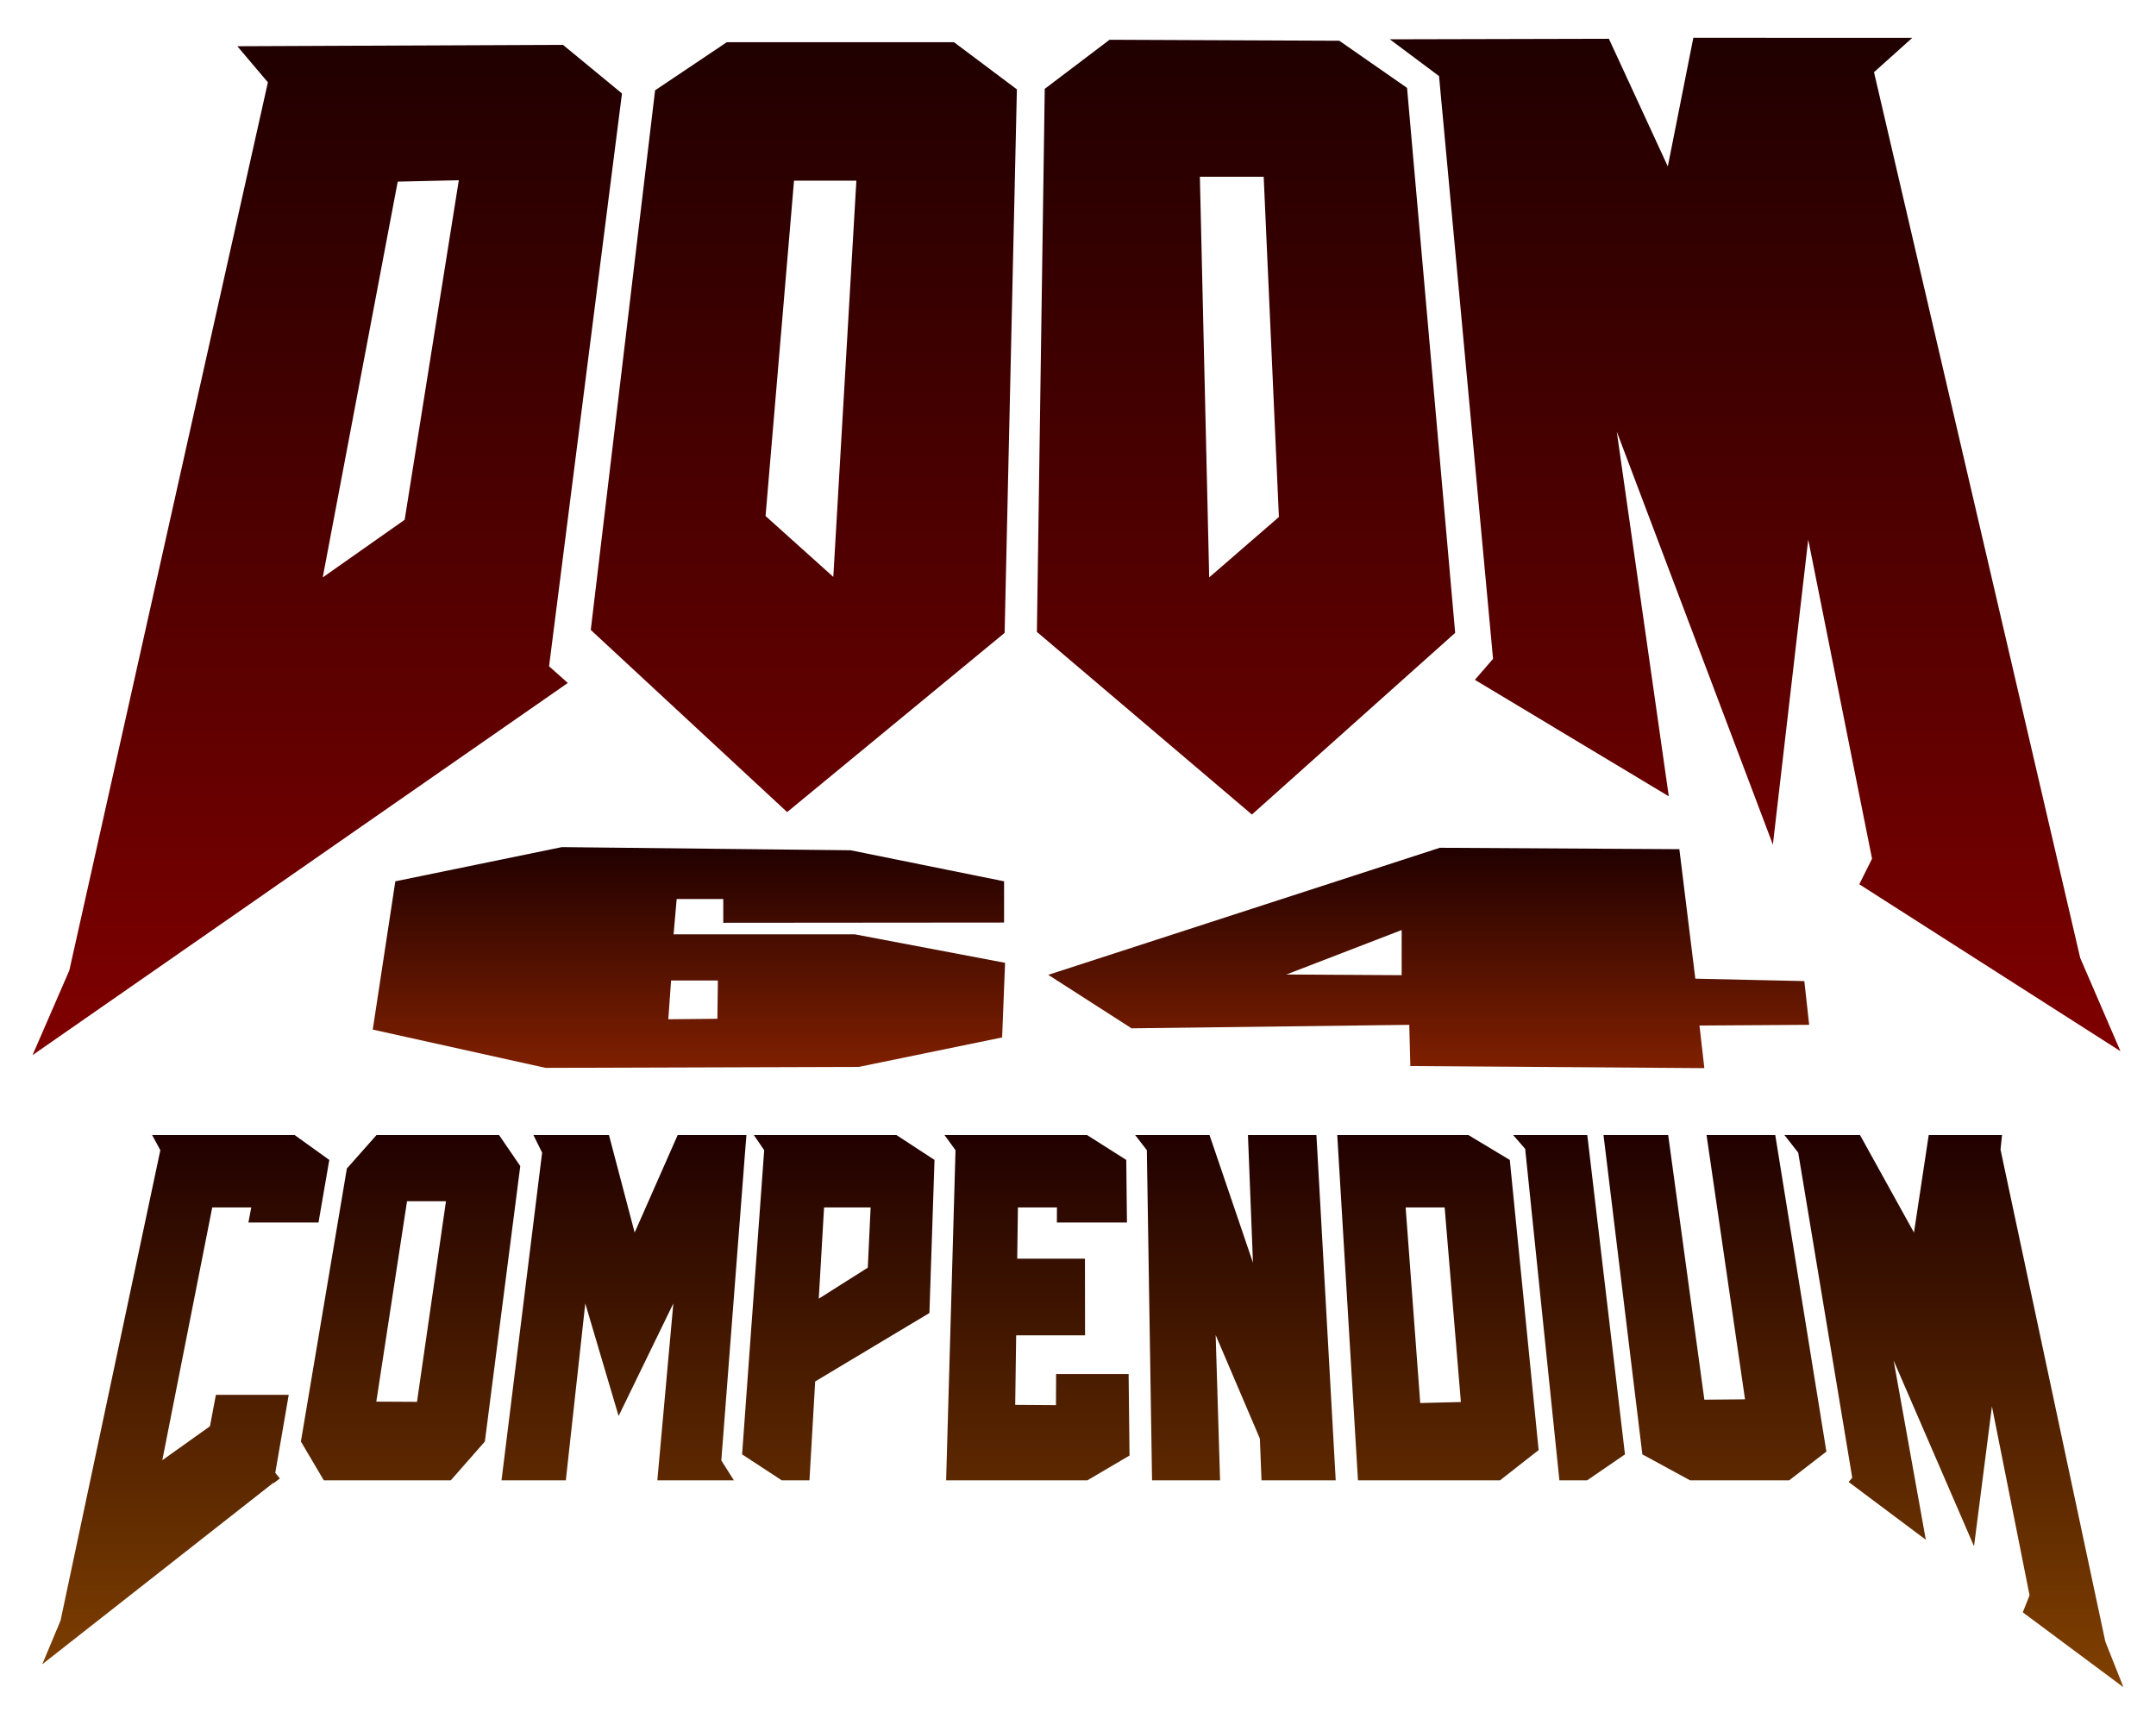 <?xml version="1.0" encoding="UTF-8" standalone="no"?>
<!-- Created with Inkscape (http://www.inkscape.org/) -->

<svg
   width="200mm"
   height="160mm"
   viewBox="0 0 200 160"
   version="1.1"
   id="svg8"
   inkscape:version="1.1.1 (3bf5ae0d25, 2021-09-20)"
   sodipodi:docname="title.svg"
   xmlns:inkscape="http://www.inkscape.org/namespaces/inkscape"
   xmlns:sodipodi="http://sodipodi.sourceforge.net/DTD/sodipodi-0.dtd"
   xmlns:xlink="http://www.w3.org/1999/xlink"
   xmlns="http://www.w3.org/2000/svg"
   xmlns:svg="http://www.w3.org/2000/svg"
   xmlns:rdf="http://www.w3.org/1999/02/22-rdf-syntax-ns#"
   xmlns:cc="http://creativecommons.org/ns#"
   xmlns:dc="http://purl.org/dc/elements/1.1/">
  <defs
     id="defs2">
    <linearGradient
       inkscape:collect="always"
       id="linearGradient6918">
      <stop
         style="stop-color:#802000;stop-opacity:1"
         offset="0"
         id="stop6914" />
      <stop
         style="stop-color:#200000;stop-opacity:1"
         offset="1"
         id="stop6916" />
    </linearGradient>
    <linearGradient
       inkscape:collect="always"
       id="linearGradient6585">
      <stop
         style="stop-color:#804000;stop-opacity:1"
         offset="0"
         id="stop6581" />
      <stop
         style="stop-color:#200000;stop-opacity:1"
         offset="1"
         id="stop6583" />
    </linearGradient>
    <linearGradient
       inkscape:collect="always"
       id="linearGradient4869">
      <stop
         style="stop-color:#800000;stop-opacity:1"
         offset="0"
         id="stop4865" />
      <stop
         style="stop-color:#200000;stop-opacity:1"
         offset="1"
         id="stop4867" />
    </linearGradient>
    <inkscape:path-effect
       effect="perspective-envelope"
       up_left_point="14.11,202.28"
       up_right_point="185.98,202.28"
       down_left_point="3.107,253.494"
       down_right_point="196.98,253.494"
       id="path-effect4668"
       is_visible="true"
       lpeversion="1"
       deform_type="perspective"
       horizontal_mirror="false"
       vertical_mirror="false"
       overflow_perspective="false" />
    <mask
       maskUnits="userSpaceOnUse"
       id="mask4613">
      <path
         style="fill:#ffffff;fill-opacity:1;fill-rule:evenodd;stroke:none;stroke-width:0.265px;stroke-linecap:butt;stroke-linejoin:miter;stroke-opacity:1"
         d="m 62.083,278.479 13.891,-10.583 -2.362,-2.173 -0.095,-12.19 4.347,11.812 3.969,-13.04 0.094,11.15 11.15,-8.315 h 18.332 l 4.441,-3.969 -10e-6,-12.284 11.812,7.182 v 18.521 l -1.795,2.929 11.339,8.126 13.607,5.386 -7.654,13.985 -86.84,-0.472 z"
         id="path4615"
         inkscape:connector-curvature="0"
         sodipodi:nodetypes="ccccccccccccccccccc" />
    </mask>
    <mask
       maskUnits="userSpaceOnUse"
       id="mask4698">
      <path
         sodipodi:nodetypes="ccccccccccccccccccccccccccc"
         inkscape:connector-curvature="0"
         id="path4700"
         d="m 582.143,381.62 53.571,-46.429 -1.844,-68.705 14.647,39.396 12.122,-34.345 0.505,108.591 36.871,-29.294 28.789,23.234 h 15.152 l 21.213,-16.668 31.82,20.708 V 362.451 l 17.173,15.152 30.305,-21.213 20.203,17.173 18.688,0.505 27.274,-22.728 38.891,29.294 v -30.81 l 35.355,29.294 30.305,-23.739 20.718,17.142 47.972,7.102 3.535,218.193 -347.492,9.091 c 0,0 -171.726,-1.515 -172.231,-6.061 -0.505,-4.546 16.457,-219.227 16.457,-219.227 z"
         style="fill:#ffffff;fill-opacity:1;fill-rule:evenodd;stroke:none;stroke-width:1px;stroke-linecap:butt;stroke-linejoin:miter;stroke-opacity:1" />
    </mask>
    <linearGradient
       inkscape:collect="always"
       xlink:href="#linearGradient4869"
       id="linearGradient5931"
       x1="196.702"
       y1="194.833"
       x2="196.702"
       y2="100.634"
       gradientUnits="userSpaceOnUse" />
    <linearGradient
       inkscape:collect="always"
       xlink:href="#linearGradient6585"
       id="linearGradient6587"
       x1="196.98"
       y1="253.425"
       x2="196.98"
       y2="201.882"
       gradientUnits="userSpaceOnUse" />
    <linearGradient
       inkscape:collect="always"
       xlink:href="#linearGradient6918"
       id="linearGradient6920"
       x1="167.828"
       y1="196.16"
       x2="167.828"
       y2="175.486"
       gradientUnits="userSpaceOnUse" />
  </defs>
  <sodipodi:namedview
     id="base"
     pagecolor="#ffffff"
     bordercolor="#666666"
     borderopacity="1.0"
     inkscape:pageopacity="0"
     inkscape:pageshadow="2"
     inkscape:zoom="0.70710678"
     inkscape:cx="470.22601"
     inkscape:cy="256.67976"
     inkscape:document-units="mm"
     inkscape:current-layer="layer1"
     showgrid="true"
     inkscape:snap-global="false"
     inkscape:window-width="1920"
     inkscape:window-height="1017"
     inkscape:window-x="-8"
     inkscape:window-y="-8"
     inkscape:window-maximized="1"
     inkscape:pagecheckerboard="0"
     showguides="true">
    <inkscape:grid
       type="xygrid"
       id="grid4518"
       units="mm"
       spacingx="10"
       spacingy="10"
       visible="false" />
  </sodipodi:namedview>
  <g
     inkscape:label="Layer 1"
     inkscape:groupmode="layer"
     id="layer1"
     transform="translate(0,-97)">
    <g
       aria-label="6"
       transform="matrix(-1,0,0,1,-22.141,0)"
       id="text25580"
       style="font-size:9.878px;font-family:AmazDooMRight;-inkscape-font-specification:AmazDooMRight;text-align:center;letter-spacing:0px;word-spacing:0px;text-anchor:middle;fill:none;stroke:#000000;stroke-width:0.265px" />
    <path
       id="path43829"
       style="fill:url(#linearGradient6920);fill-opacity:1;fill-rule:evenodd;stroke:none;stroke-width:1;stroke-linecap:round;stroke-linejoin:miter;stroke-miterlimit:4;stroke-dasharray:none;stroke-opacity:1;paint-order:stroke fill markers"
       d="m 133.565,175.634 -36.324,11.786 7.728,4.96 25.762,-0.322 0.097,3.822 27.275,0.193 -0.451,-3.951 10.176,-0.065 -0.451,-4.057 -10.111,-0.225 -1.482,-12.011 z m -81.441,-0.061 -15.451,3.171 -2.095,13.753 16.031,3.552 29.055,-0.091 13.298,-2.732 0.273,-6.922 L 79.299,183.663 H 62.485 l 0.287,-3.279 h 4.322 v 2.208 l 26.049,-0.022 v -3.826 l -14.242,-2.879 z m 77.9,7.692 v 4.186 l -10.691,-0.064 z m -67.771,4.678 h 4.341 l -0.045,3.552 -4.554,0.045 z"
       sodipodi:nodetypes="ccccccccccccccccccccccccccccccccccccc" />
    <path
       id="path930"
       style="fill:url(#linearGradient6587);fill-opacity:1;fill-rule:evenodd;stroke:none;stroke-width:1;stroke-linecap:round;stroke-linejoin:miter;stroke-miterlimit:4;stroke-dasharray:none;stroke-opacity:1;paint-order:stroke fill markers"
       d="m 14.11,202.28 0.764,1.404 -9.257,43.627 -1.695,4.055 21.454,-16.843 -0.011,0.066 0.595,-0.458 -0.426,-0.521 1.249,-7.232 -6.757,0 -0.55,2.914 -4.421,3.149 4.632,-23.444 3.619,0 -0.263,1.394 6.502,-1e-5 1.002,-5.802 -3.213,-2.309 z m 20.82,-3e-5 -2.753,3.104 -4.264,25.322 2.124,3.6 11.78,-1e-5 3.162,-3.6 3.284,-25.549 -1.967,-2.876 z m 14.552,-1e-5 0.807,1.63 -3.766,30.395 5.966,0 1.805,-16.4 3.091,10.434 5.077,-10.438 -1.484,16.404 7.1,-1e-5 -1.165,-1.844 2.221,-28.833 0.109,-1.348 -6.378,10e-6 -3.991,9.045 -2.383,-9.045 z m 20.448,-3e-5 0.96,1.404 -2.05,28.214 3.675,2.406 2.574,0 0.53,-9.17 10.598,-6.348 0.472,-14.199 -3.535,-2.309 z m 17.686,-2e-5 1.022,1.404 -0.871,30.62 13.107,0 3.905,-2.297 -0.083,-7.564 -6.726,0 -0.014,2.888 -3.781,-0.026 0.089,-6.448 6.391,-1e-5 -0.01,-7.111 -6.283,1e-5 0.066,-4.75 3.619,-1e-5 -0.007,1.394 6.502,0 -0.064,-5.802 -3.637,-2.308 z m 17.686,-2e-5 1.085,1.404 0.479,30.382 0.007,0.238 2.079,-1e-5 4.228,0 -0.409,-13.473 4.1,9.603 0.152,3.87 6.884,0 -1.79,-32.025 -6.351,1e-5 0.465,11.843 -4.022,-11.816 -8e-4,-0.026 z m 18.748,-2e-5 1.921,32.025 13.178,-1e-5 3.581,-2.805 -2.675,-26.911 -3.841,-2.309 z m 16.316,-2e-5 1.116,1.279 3.174,30.746 2.577,0 3.506,-2.406 -3.494,-29.618 z m 8.382,-10e-6 3.605,29.618 4.42,2.406 9.203,0 3.448,-2.665 -4.743,-29.36 -6.374,1e-5 3.569,24.513 -3.772,0.033 -3.356,-24.545 z m 16.783,-2e-5 1.28,1.631 5.012,30.156 -0.336,0.392 7.16,5.359 -2.986,-16.625 7.458,17.228 1.662,-12.97 3.49,17.517 -0.628,1.583 9.337,6.944 -1.681,-4.234 -9.722,-45.632 0.138,-1.349 -6.799,1e-5 -1.367,9.046 -5.006,-9.046 z m -127.773,6.139 3.613,0 -2.688,18.607 -3.775,-0.02 z m 38.686,0.578 4.32,-1e-5 -0.265,5.584 -4.546,2.875 z m 53.95,-6e-5 3.618,0 1.506,18.045 -3.771,0.094 z"
       sodipodi:nodetypes="cccccccccccccccccccccccccccccccccccccccccccccccccccccccccccccccccccccccccccccccccccccccccccccccccccccccccccccccccccccccccccccccccccccccccccccccccccc"
       inkscape:path-effect="#path-effect4668"
       inkscape:original-d="m 3.1070252,202.27982 1.1977435,1.57875 v 44.07855 l -0.838486,3.66244 18.6325923,-15.66097 v 0.0633 l 0.539217,-0.44232 -0.539217,-0.50494 v -7.1357 h -7.189098 v 2.90438 l -4.014451,3.09423 v -24.18559 h 4.014451 v 1.51547 h 7.189098 v -6.3783 l -4.073777,-2.58928 z m 23.4855298,0 -2.516119,3.47392 v 26.46307 l 2.850987,3.51018 h 12.303073 l 2.819346,-3.51018 v -26.7162 l -2.636092,-3.22079 z m 16.415744,0 1.138418,1.83122 v 31.61595 h 6.23064 v -16.4843 l 4.490386,10.63467 4.377005,-10.63929 v 16.48892 h 7.415856 l -1.365176,-1.79036 v -30.14134 l 0.0059,-1.51547 h -7.195031 l -3.474577,9.97746 -3.715183,-9.97746 z m 23.066287,0 1.198406,1.57875 v 29.5283 l 4.021042,2.34012 h 2.688824 v -9.05922 l 11.083579,-6.50486 V 204.8691 l -4.073777,-2.58928 z m 19.95097,0 1.197741,1.57875 v 31.86842 h 13.689343 l 4.10476,-2.23267 v -7.52529 h -7.189094 v 2.90439 l -4.014451,-0.0257 v -6.54178 h 6.889825 v -7.45145 h -6.889825 v -5.12255 h 4.014451 v 1.51547 h 7.189094 v -6.3783 l -4.07377,-2.58863 z m 19.950304,0 1.1984,1.57875 v 31.6377 l 0.003,0.23072 h 2.17136 4.4159 v -13.44743 l 4.01379,9.6716 v 3.77583 h 7.18976 l -0.0253,-33.44717 h -7.16446 v 12.97478 l -4.01341,-12.9451 v -0.0297 z m 21.14871,0 v 33.44717 h 13.76318 l 4.03159,-2.73036 V 204.8691 l -4.07444,-2.58928 z m 18.4052,0 1.11007,1.43834 v 32.00883 h 2.69147 l 3.95842,-2.34012 v -31.10705 z m 9.4547,0 v 31.10705 l 4.31043,2.34012 h 9.61227 l 4.0507,-2.59325 v -30.85392 h -7.18975 v 26.05438 l -4.01379,0.033 v -26.08668 z m 18.93187,0 1.13841,1.83188 v 31.38457 l -0.41924,0.37903 6.47058,5.1153 v -16.29248 l 4.49368,16.8607 4.37305,-12.56675 v 16.79741 l -0.95846,1.45285 7.96826,6.25174 -0.7785,-3.78901 v -45.90911 l 0.47923,-1.51613 h -7.66899 l -3.47457,9.97812 -3.71453,-9.97812 z m -143.070047,6.82061 h 4.013793 v 19.46778 l -4.013793,-0.0204 z m 43.016595,0.6315 h 4.792952 v 6.01047 l -4.792952,3.0316 z m 59.852902,0 h 4.01379 v 18.8521 l -4.01379,0.0943 z" />
    <path
       id="path5200"
       style="fill:url(#linearGradient5931);fill-opacity:1;fill-rule:evenodd;stroke:none;stroke-width:1;stroke-linecap:round;stroke-linejoin:miter;stroke-miterlimit:4;stroke-dasharray:none;stroke-opacity:1;paint-order:stroke fill markers"
       d="m 157.082,100.506 -2.368,11.931 -5.465,-11.84 -20.322,0.048 4.565,3.413 5.01,54.051 -1.685,1.947 17.988,10.805 -4.827,-33.83 14.482,38.31 3.279,-28.291 5.92,29.601 -1.184,2.368 24.228,15.484 -3.734,-8.652 -19.128,-82.155 3.552,-3.188 z m -54.156,0.182 -6.011,4.554 -0.728,50.368 19.946,16.941 18.854,-16.85 -4.463,-50.55 -6.285,-4.372 z m -35.508,0.228 -6.649,4.463 -5.966,50.049 18.216,16.896 20.174,-16.622 1.138,-50.413 -5.829,-4.372 z m -15.196,0.243 -30.205,0.129 2.834,3.349 -18.42,82.373 -3.414,7.858 49.656,-34.521 -1.739,-1.546 6.763,-53.133 z m 59.083,12.235 h 5.92 l 1.412,31.56 -6.467,5.601 z m -68.743,0.324 -5.024,31.493 -7.6,5.346 6.956,-36.711 z m 31.095,0.04 h 5.784 l -2.14,36.751 -6.285,-5.647 z"
       sodipodi:nodetypes="cccccccccccccccccccccccccccccccccccccccccccccccccccccccccc" />
  </g>
</svg>
